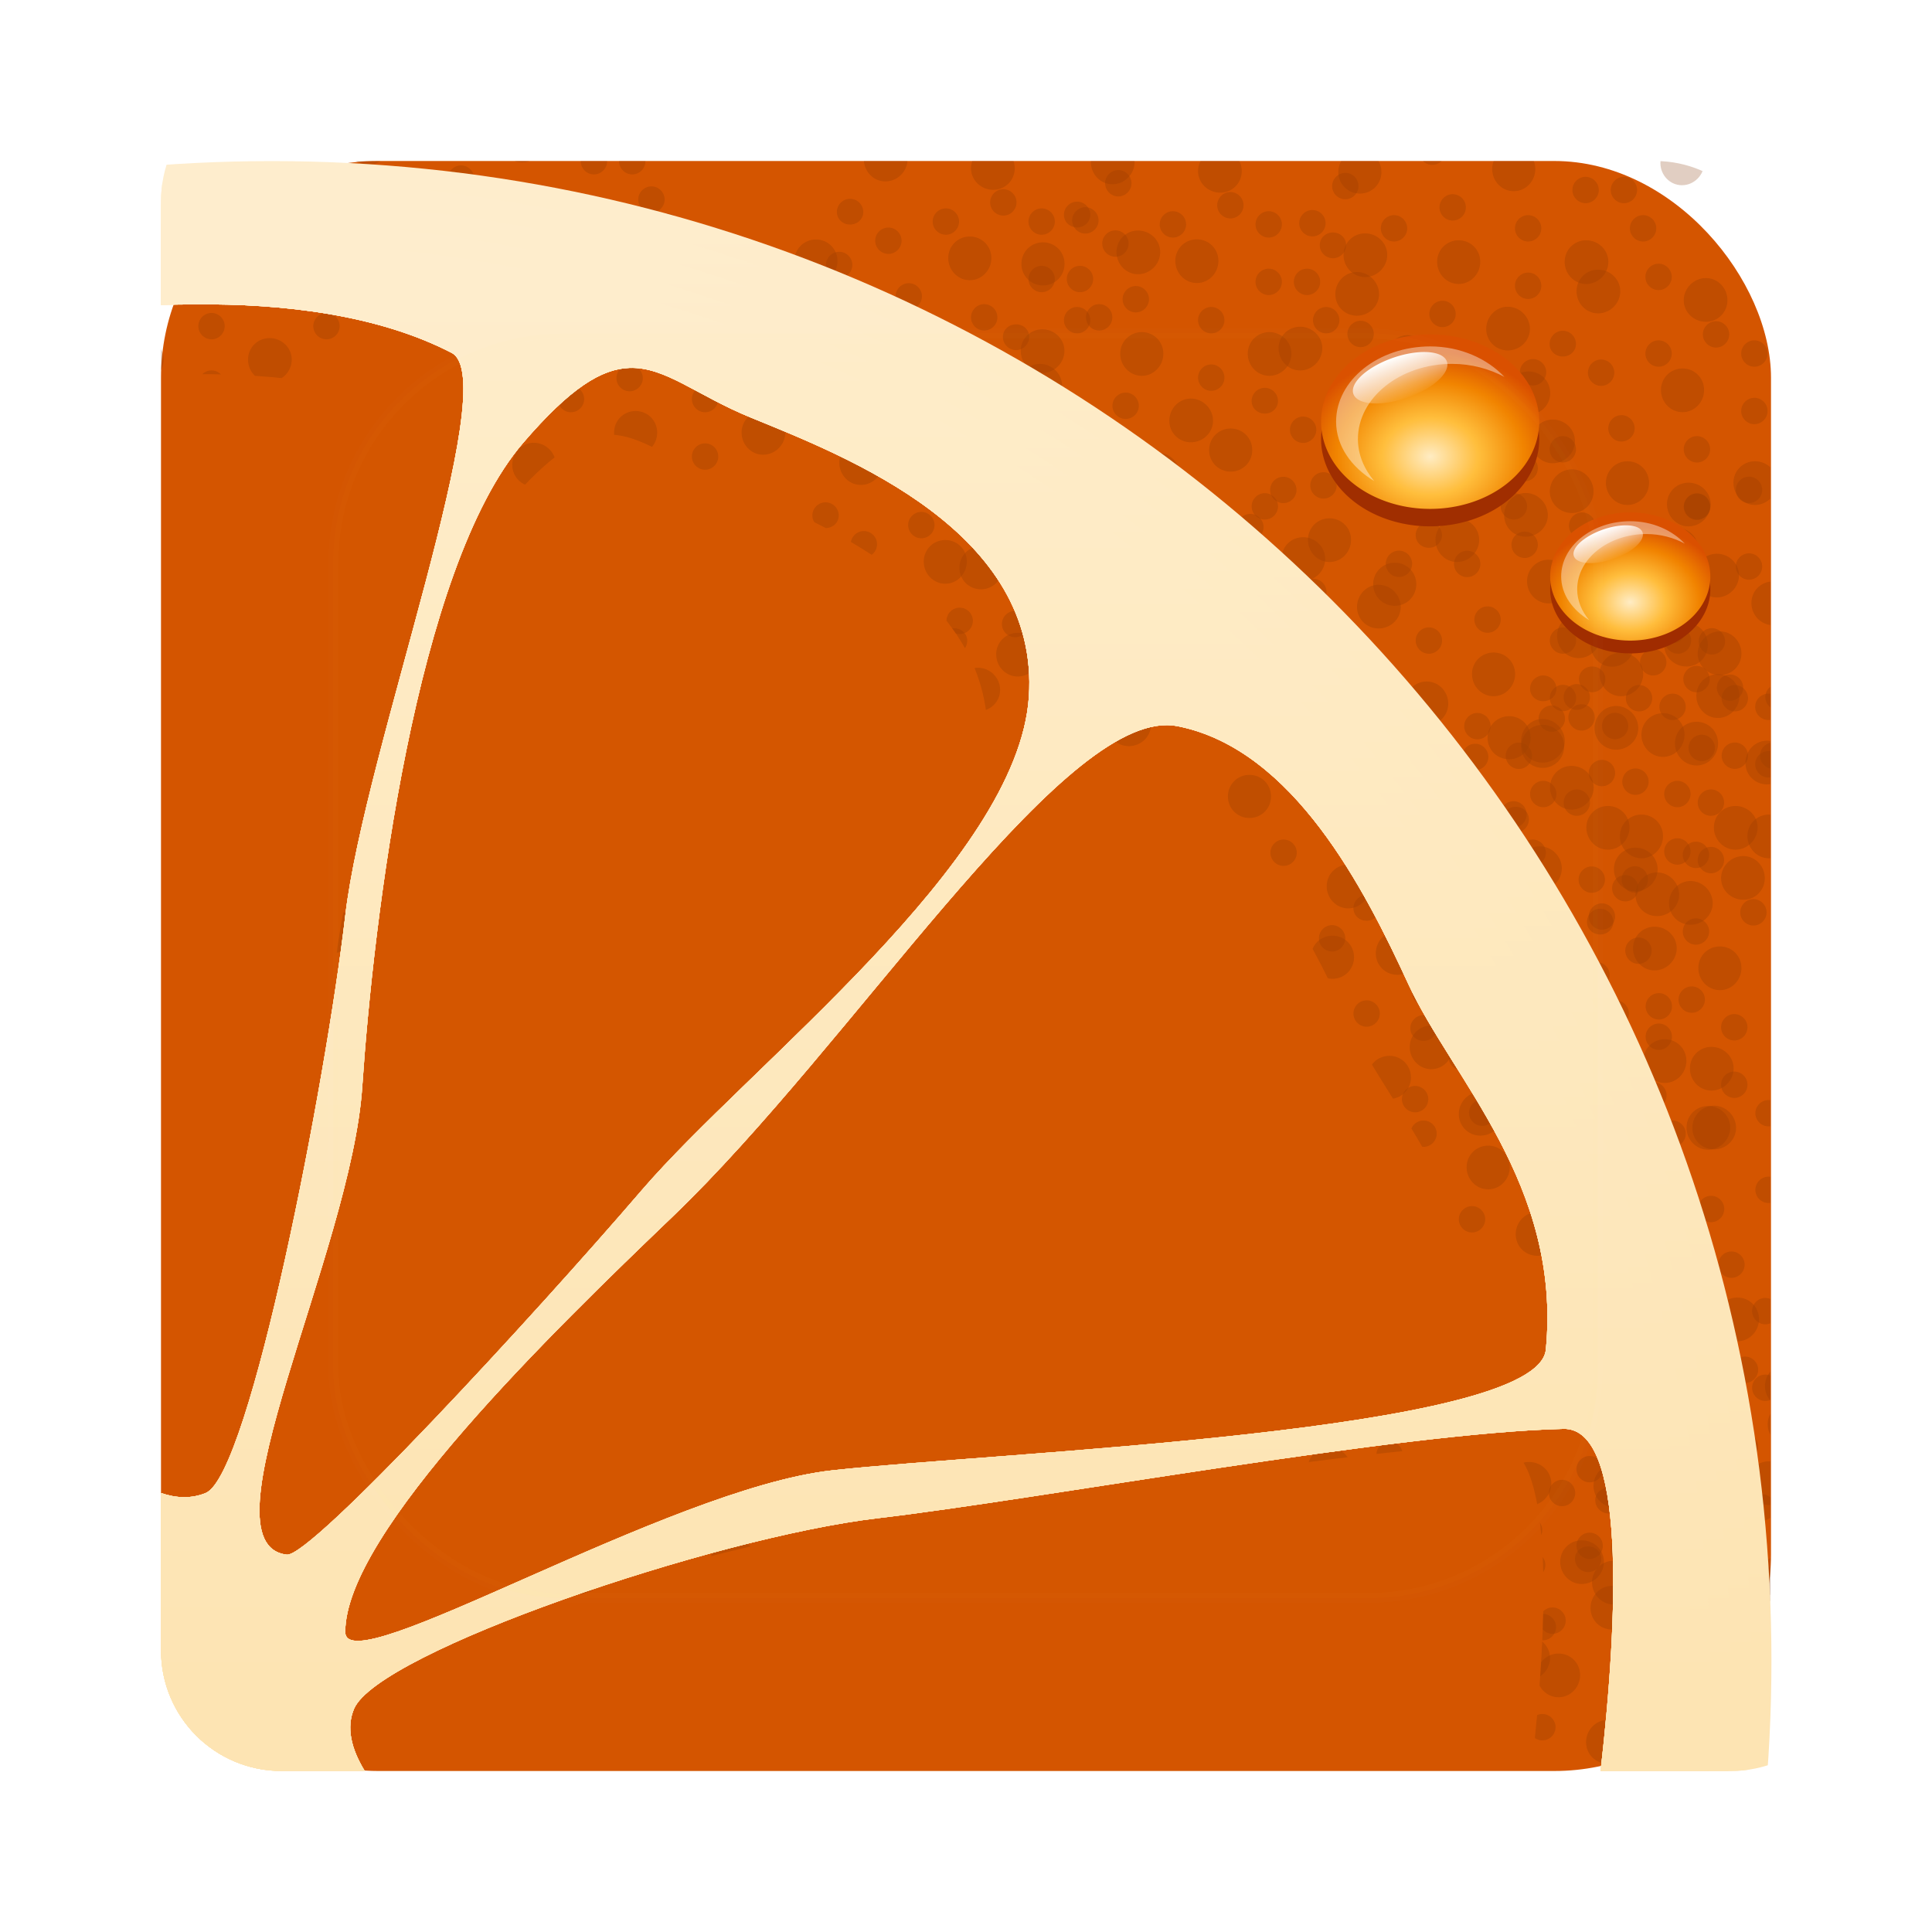 <svg height="96" width="96" xmlns="http://www.w3.org/2000/svg" xmlns:xlink="http://www.w3.org/1999/xlink" xmlns:sodipodi="http://sodipodi.sourceforge.net/DTD/sodipodi-0.dtd" xmlns:inkscape="http://www.inkscape.org/namespaces/inkscape">
 <defs>
  <clipPath id="clipPath5073">
   <path d="M 12,6 C 8.676,6 6,8.676 6,12 l 0,5.156 c 0.561,-0.024 1.114,-0.026 1.688,-0.031 4.416,-0.04 9.093,0.518 12.75,2.406 C 23.062,20.887 16.107,39.324 15.156,47.5 14.206,55.676 10.432,75.281 8.219,76.188 7.515,76.476 6.765,76.449 6,76.188 L 6,84 c 0,3.324 2.676,6 6,6 l 4.125,0 C 15.437,88.881 15.203,87.818 15.594,86.906 16.8,84.087 33.451,78.399 41.625,77.438 49.799,76.476 67.459,73.197 75.688,73 c 3.095,-0.074 2.735,9.194 1.844,17 L 84,90 c 3.324,0 6,-2.676 6,-6 L 90,12 C 90,8.676 87.324,6 84,6 L 12,6 z m 17.281,14.281 c 1.785,-0.059 3.324,1.362 6.031,2.469 4.813,1.968 14.362,5.663 13.812,13.875 C 48.576,44.837 35.238,54.912 29.875,61.156 24.512,67.4 13.451,79.391 12.25,79.25 7.869,78.736 15.451,64.212 16,56 c 0.549,-8.212 2.637,-25.756 8,-32 2.346,-2.732 3.893,-3.673 5.281,-3.719 z M 56,38.031 c 0.183,0.002 0.389,0.027 0.562,0.062 5.71,1.167 9.23,8.058 11.406,12.781 2.176,4.723 7.635,9.995 6.844,18.188 -0.398,4.114 -27.288,5.093 -35.469,6 -8.181,0.907 -24.183,10.631 -24.188,8.031 C 15.147,78.16 25.498,68.135 31.438,62.438 40.337,53.901 50.334,37.985 56,38.031 z" inkscape:connector-curvature="0"/>
  </clipPath>
  <filter x="-0.18" y="-0.18" height="1.36" color-interpolation-filters="sRGB" id="filter3740-3" width="1.36">
   <feGaussianBlur stdDeviation="0.75"/>
  </filter>
  <clipPath id="clipPath3613">
   <rect x="6" rx="6" y="6" height="84" width="84"/>
  </clipPath>
  <filter x="-0.192" y="-0.192" height="1.384" color-interpolation-filters="sRGB" id="filter3794" width="1.384">
   <feGaussianBlur stdDeviation="5.28"/>
  </filter>
  <linearGradient x2="0" y1="16" y2="88" gradientUnits="userSpaceOnUse" id="linearGradient3218" inkscape:collect="always">
   <stop stop-color="#feedcd" stop-opacity="1"/>
   <stop stop-color="#fde4b3" stop-opacity="1" offset="1"/>
  </linearGradient>
  <radialGradient cy="71" r="5" gradientUnits="userSpaceOnUse" id="radialGradient3228" cx="21" inkscape:collect="always" gradientTransform="matrix(1.2 0 0 1.2 -4.2 -14.2)">
   <stop stop-color="#ffecc4" stop-opacity="1"/>
   <stop stop-color="#ffbd3c" stop-opacity="1" offset="0.371"/>
   <stop stop-color="#f18300" stop-opacity="1" offset="0.716"/>
   <stop stop-color="#da5000" stop-opacity="1" offset="1"/>
  </radialGradient>
  <linearGradient x2="0" y1="64.03" y2="74.2" gradientUnits="userSpaceOnUse" id="linearGradient3230" inkscape:collect="always">
   <stop stop-color="#ffffff" stop-opacity="1"/>
   <stop stop-color="#ffffff" stop-opacity="0" offset="1"/>
  </linearGradient>
  <path d="m 8,16 c -39.765,0 -72,32.235 -72,72 0,39.764 32.235,72 72,72 39.765,0 72,-32.236 72,-72 C 80,48.235 47.765,16 8,16 z" stroke-width="4" fill="url(#linearGradient3218)" fill-opacity="1" color="black" stroke="none" fill-rule="nonzero" id="SVGCleanerId_0" visibility="visible"/>
  <path d="M 80,88 A 72,72 0 1 1 -64,88 72,72 0 1 1 80,88 z" stroke-width="4" fill="url(#linearGradient3218)" fill-opacity="1" color="black" stroke="none" fill-rule="nonzero" id="SVGCleanerId_1" visibility="visible"/>
  <path d="m 26,69 a 5,5 0 1 1 -10,0 5,5 0 1 1 10,0 z" fill-opacity="1" stroke="none" id="SVGCleanerId_2"/>
  <path d="m 21,64.688 c -2.374,0 -4.312,1.938 -4.312,4.312 0,1.404 0.709,2.622 1.75,3.406 -0.464,-0.686 -0.75,-1.516 -0.75,-2.406 0,-2.374 1.938,-4.312 4.312,-4.312 0.89,0 1.72,0.286 2.406,0.75 -0.785,-1.041 -2.002,-1.75 -3.406,-1.75 z" fill="white" fill-opacity="1" stroke="none" id="SVGCleanerId_3" opacity="0.4"/>
 </defs>
 <g inkscape:label="Layer 1" inkscape:groupmode="layer" transform="matrix(1 0 0 1 0 -956.36)">
  <rect x="8" rx="10.769" y="964.36" fill="#d45500" fill-opacity="1" stroke="none" height="80" width="80"/>
  <g display="inline" clip-path="url(#clipPath5073)" fill="#803300" fill-opacity="1" opacity="0.6" transform="matrix(0.952 0 0 0.952 2.286 958.65)">
   <use xlink:href="#path4202" height="96" width="96" transform="matrix(1 0 0 1 70.54 16.411)"/>
   <use xlink:href="#path4202" height="96" width="96" transform="matrix(1 0 0 1 61.977 9.407)"/>
   <use xlink:href="#path4202" height="96" width="96" transform="matrix(1 0 0 1 3.3 29.824)"/>
   <use xlink:href="#path4202" height="96" width="96" transform="matrix(1 0 0 1 67.29 35.878)"/>
   <use xlink:href="#path4202" height="96" width="96" transform="matrix(1 0 0 1 48.943 15.549)"/>
   <use xlink:href="#path4202" height="96" width="96" transform="matrix(1 0 0 1 62.957 27.485)"/>
   <use xlink:href="#path4202" height="96" width="96" transform="matrix(1 0 0 1 26.753 72.16)"/>
   <use xlink:href="#path4202" height="96" width="96" transform="matrix(1 0 0 1 70.26 42.15)"/>
   <use xlink:href="#path4202" height="96" width="96" transform="matrix(1 0 0 1 60.676 72.923)"/>
   <use xlink:href="#path4202" height="96" width="96" transform="matrix(1 0 0 1 63.49 67.904)"/>
   <use xlink:href="#path4202" height="96" width="96" transform="matrix(1 0 0 1 73.932 68.66)"/>
   <use xlink:href="#path4202" height="96" width="96" transform="matrix(1 0 0 1 16.961 -6.607)"/>
   <use xlink:href="#path4202" height="96" width="96" transform="matrix(1 0 0 1 25.761 3.807)"/>
   <use xlink:href="#path4202" height="96" width="96" transform="matrix(1 0 0 1 40.33 -0.459)"/>
   <use xlink:href="#path4202" height="96" width="96" transform="matrix(1 0 0 1 39.05 15.383)"/>
   <use xlink:href="#path4202" height="96" width="96" transform="matrix(1 0 0 1 52.18 -0.311)"/>
   <use xlink:href="#path4202" height="96" width="96" transform="matrix(1 0 0 1 68.72 -5.105)"/>
   <use xlink:href="#path4202" height="96" width="96" transform="matrix(1 0 0 1 77.53 6.429)"/>
   <use xlink:href="#path4202" height="96" width="96" transform="matrix(1 0 0 1 82.25 17.546)"/>
   <use xlink:href="#path4202" height="96" width="96" transform="matrix(1 0 0 1 76.51 24.421)"/>
   <use xlink:href="#path4202" height="96" width="96" transform="matrix(1 0 0 1 78.26 24.87)"/>
   <use xlink:href="#path4202" height="96" width="96" transform="matrix(1 0 0 1 79.48 36.596)"/>
   <use xlink:href="#path4202" height="96" width="96" transform="matrix(1 0 0 1 83.27 50.08)"/>
   <use xlink:href="#path4202" height="96" width="96" transform="matrix(1 0 0 1 82.04 63.47)"/>
   <use xlink:href="#path4202" height="96" width="96" transform="matrix(1 0 0 1 83.1 60.41)"/>
   <path d="m 6.638,4.93 c -0.377,0 -0.688,0.311 -0.688,0.688 0,0.377 0.311,0.688 0.688,0.688 0.377,0 0.688,-0.311 0.688,-0.688 0,-0.377 -0.311,-0.688 -0.688,-0.688 z m -3.156,0.312 c -0.628,0 -1.125,0.497 -1.125,1.125 0,0.628 0.497,1.156 1.125,1.156 0.628,0 1.156,-0.529 1.156,-1.156 0,-0.628 -0.529,-1.125 -1.156,-1.125 z m 5.625,0.438 c -0.628,0 -1.156,0.529 -1.156,1.156 0,0.628 0.529,1.125 1.156,1.125 0.628,0 1.125,-0.497 1.125,-1.125 0,-0.628 -0.497,-1.156 -1.125,-1.156 z m 6.531,1.25 c -0.377,0 -0.688,0.311 -0.688,0.688 0,0.377 0.311,0.688 0.688,0.688 0.377,0 0.688,-0.311 0.688,-0.688 0,-0.377 -0.311,-0.688 -0.688,-0.688 z m -6,1 c -0.377,0 -0.688,0.311 -0.688,0.688 0,0.377 0.311,0.688 0.688,0.688 0.377,0 0.687,-0.311 0.687,-0.688 0,-0.377 -0.311,-0.688 -0.687,-0.688 z m -8,0.5 c -0.377,0 -0.688,0.311 -0.688,0.688 0,0.377 0.311,0.656 0.688,0.656 0.377,0 0.688,-0.28 0.688,-0.656 0,-0.377 -0.311,-0.688 -0.688,-0.688 z m 12.281,0.438 c -0.377,0 -0.688,0.311 -0.688,0.688 0,0.377 0.311,0.688 0.688,0.688 0.377,0 0.688,-0.311 0.688,-0.688 0,-0.377 -0.311,-0.688 -0.688,-0.688 z m -7.281,0.062 c -0.377,0 -0.688,0.311 -0.688,0.688 0,0.377 0.311,0.688 0.688,0.688 0.377,0 0.688,-0.311 0.688,-0.688 0,-0.377 -0.311,-0.688 -0.688,-0.688 z m 5,0 c -0.377,0 -0.688,0.311 -0.688,0.688 0,0.377 0.311,0.688 0.688,0.688 0.377,0 0.688,-0.311 0.688,-0.688 0,-0.377 -0.311,-0.688 -0.688,-0.688 z m -8,1 c -0.377,0 -0.688,0.311 -0.688,0.688 0,0.377 0.311,0.688 0.688,0.688 0.377,0 0.688,-0.311 0.688,-0.688 0,-0.377 -0.311,-0.688 -0.688,-0.688 z M 16.669,10.086 c -0.628,0 -1.125,0.497 -1.125,1.125 0,0.628 0.497,1.156 1.125,1.156 0.628,0 1.156,-0.529 1.156,-1.156 0,-0.628 -0.529,-1.125 -1.156,-1.125 z m -8.781,0.312 c -0.628,0 -1.125,0.497 -1.125,1.125 0,0.628 0.497,1.156 1.125,1.156 0.628,0 1.125,-0.529 1.125,-1.156 0,-0.628 -0.497,-1.125 -1.125,-1.125 z m -8.031,0.156 c -0.628,0 -1.125,0.497 -1.125,1.125 0,0.628 0.497,1.125 1.125,1.125 0.628,0 1.125,-0.497 1.125,-1.125 0,-0.628 -0.497,-1.125 -1.125,-1.125 z m 11.781,1.375 c -0.377,0 -0.688,0.311 -0.688,0.688 0,0.377 0.311,0.688 0.688,0.688 0.377,0 0.688,-0.311 0.688,-0.688 0,-0.377 -0.311,-0.688 -0.688,-0.688 z m 2,0 c -0.377,0 -0.688,0.311 -0.688,0.688 0,0.377 0.311,0.688 0.688,0.688 0.377,0 0.688,-0.311 0.688,-0.688 0,-0.377 -0.311,-0.688 -0.688,-0.688 z m -8.937,0.906 c -0.377,0 -0.688,0.311 -0.688,0.688 0,0.377 0.311,0.688 0.688,0.688 0.377,0 0.688,-0.311 0.688,-0.688 0,-0.377 -0.311,-0.688 -0.688,-0.688 z m -3.062,1.094 c -0.377,0 -0.688,0.311 -0.688,0.688 0,0.377 0.311,0.688 0.688,0.688 0.377,0 0.688,-0.311 0.688,-0.688 0,-0.377 -0.311,-0.688 -0.688,-0.688 z m 7,0 c -0.377,0 -0.688,0.311 -0.688,0.688 0,0.377 0.311,0.688 0.688,0.688 0.377,0 0.688,-0.311 0.688,-0.688 0,-0.377 -0.311,-0.688 -0.688,-0.688 z m 6,0 c -0.377,0 -0.688,0.311 -0.688,0.688 0,0.377 0.311,0.688 0.688,0.688 0.377,0 0.688,-0.311 0.688,-0.688 0,-0.377 -0.311,-0.688 -0.688,-0.688 z m -16.187,0.906 c -0.377,0 -0.688,0.28 -0.688,0.656 0,0.377 0.311,0.688 0.688,0.688 0.377,0 0.687,-0.311 0.687,-0.688 0,-0.377 -0.311,-0.656 -0.687,-0.656 z m 6.562,0.406 c -0.628,0 -1.125,0.497 -1.125,1.125 0,0.628 0.497,1.156 1.125,1.156 0.628,0 1.125,-0.529 1.125,-1.156 0,-0.628 -0.497,-1.125 -1.125,-1.125 z m 6.656,0 c -0.628,0 -1.125,0.497 -1.125,1.125 0,0.628 0.497,1.156 1.125,1.156 0.628,0 1.156,-0.529 1.156,-1.156 0,-0.628 -0.529,-1.125 -1.156,-1.125 z m -11.969,1.656 c -0.628,0 -1.125,0.529 -1.125,1.156 0,0.628 0.497,1.125 1.125,1.125 0.628,0 1.156,-0.497 1.156,-1.125 0,-0.628 -0.529,-1.156 -1.156,-1.156 z m 8.938,0.031 c -0.377,0 -0.688,0.311 -0.688,0.688 0,0.377 0.311,0.688 0.688,0.688 0.377,0 0.688,-0.311 0.688,-0.688 0,-0.377 -0.311,-0.688 -0.688,-0.688 z m -4.469,1.469 c -0.377,0 -0.688,0.311 -0.688,0.688 0,0.377 0.311,0.688 0.688,0.688 0.377,0 0.688,-0.311 0.688,-0.688 0,-0.377 -0.311,-0.688 -0.688,-0.688 z m 3.406,0.312 c -0.628,0 -1.125,0.529 -1.125,1.156 0,0.628 0.497,1.125 1.125,1.125 0.628,0 1.156,-0.497 1.156,-1.125 0,-0.628 -0.529,-1.156 -1.156,-1.156 z" stroke-width="0.3" display="inline" fill="#803300" color="black" fill-opacity="1" fill-rule="nonzero" stroke="none" id="path4202" opacity="0.4" visibility="visible" inkscape:connector-curvature="0"/>
  </g>
  <g display="inline" transform="matrix(1 0 0 1 2 954.36)">
   <g clip-path="url(#clipPath5073)">
    <use xlink:href="#SVGCleanerId_0" opacity="0.1" inkscape:connector-curvature="0" transform="matrix(1.035 0 0 1.035 3.222 -6.556)"/>
    <use xlink:href="#SVGCleanerId_0" opacity="0.2" inkscape:connector-curvature="0" transform="matrix(1.028 0 0 1.028 2.778 -5.444)"/>
    <use xlink:href="#SVGCleanerId_1" opacity="0.3" inkscape:connector-curvature="0" transform="matrix(1.021 0 0 1.021 2.333 -4.333)"/>
    <use xlink:href="#SVGCleanerId_1" opacity="0.5" inkscape:connector-curvature="0" transform="matrix(1.014 0 0 1.014 1.889 -3.222)"/>
    <use xlink:href="#SVGCleanerId_1" inkscape:connector-curvature="0" transform="matrix(1 0 0 1 2 -2)"/>
   </g>
   <g transform="matrix(1.084 0 0 0.867 46.3 -36.871)">
    <use xlink:href="#SVGCleanerId_2" fill="#9f2c00" filter="url(#filter3740-3)" inkscape:connector-curvature="0" transform="matrix(1 0 0 1 0 1)"/>
    <use xlink:href="#SVGCleanerId_2" fill="url(#radialGradient3228)" inkscape:connector-curvature="0"/>
    <use xlink:href="#SVGCleanerId_3" inkscape:connector-curvature="0"/>
    <use xlink:href="#SVGCleanerId_2" fill="url(#linearGradient3230)" inkscape:connector-curvature="0" transform="matrix(0.421 -0.206 0.103 0.211 3.676 56.25)"/>
   </g>
   <g transform="matrix(0.796 0 0 0.637 62.29 -13.307)">
    <use xlink:href="#SVGCleanerId_2" fill="#a02c00" filter="url(#filter3740-3)" inkscape:connector-curvature="0" transform="matrix(1 0 0 1 0 1)"/>
    <use xlink:href="#SVGCleanerId_2" fill="url(#radialGradient3228)" inkscape:connector-curvature="0"/>
    <use xlink:href="#SVGCleanerId_3" inkscape:connector-curvature="0"/>
    <use xlink:href="#SVGCleanerId_2" fill="url(#linearGradient3230)" inkscape:connector-curvature="0" transform="matrix(0.421 -0.206 0.103 0.211 3.676 56.25)"/>
   </g>
  </g>
  <rect stroke="white" stroke-dasharray="none" clip-path="url(#clipPath3613)" stroke-dashoffset="0" stroke-linecap="round" height="66" stroke-linejoin="miter" stroke-miterlimit="4" stroke-opacity="1" stroke-width="0.5" width="66" fill="yellow" fill-opacity="1" opacity="0.1" x="15" fill-rule="nonzero" filter="url(#filter3794)" y="15" rx="12" transform="matrix(0.952 0 0 0.952 2.286 958.65)"/>
 </g>
</svg>
